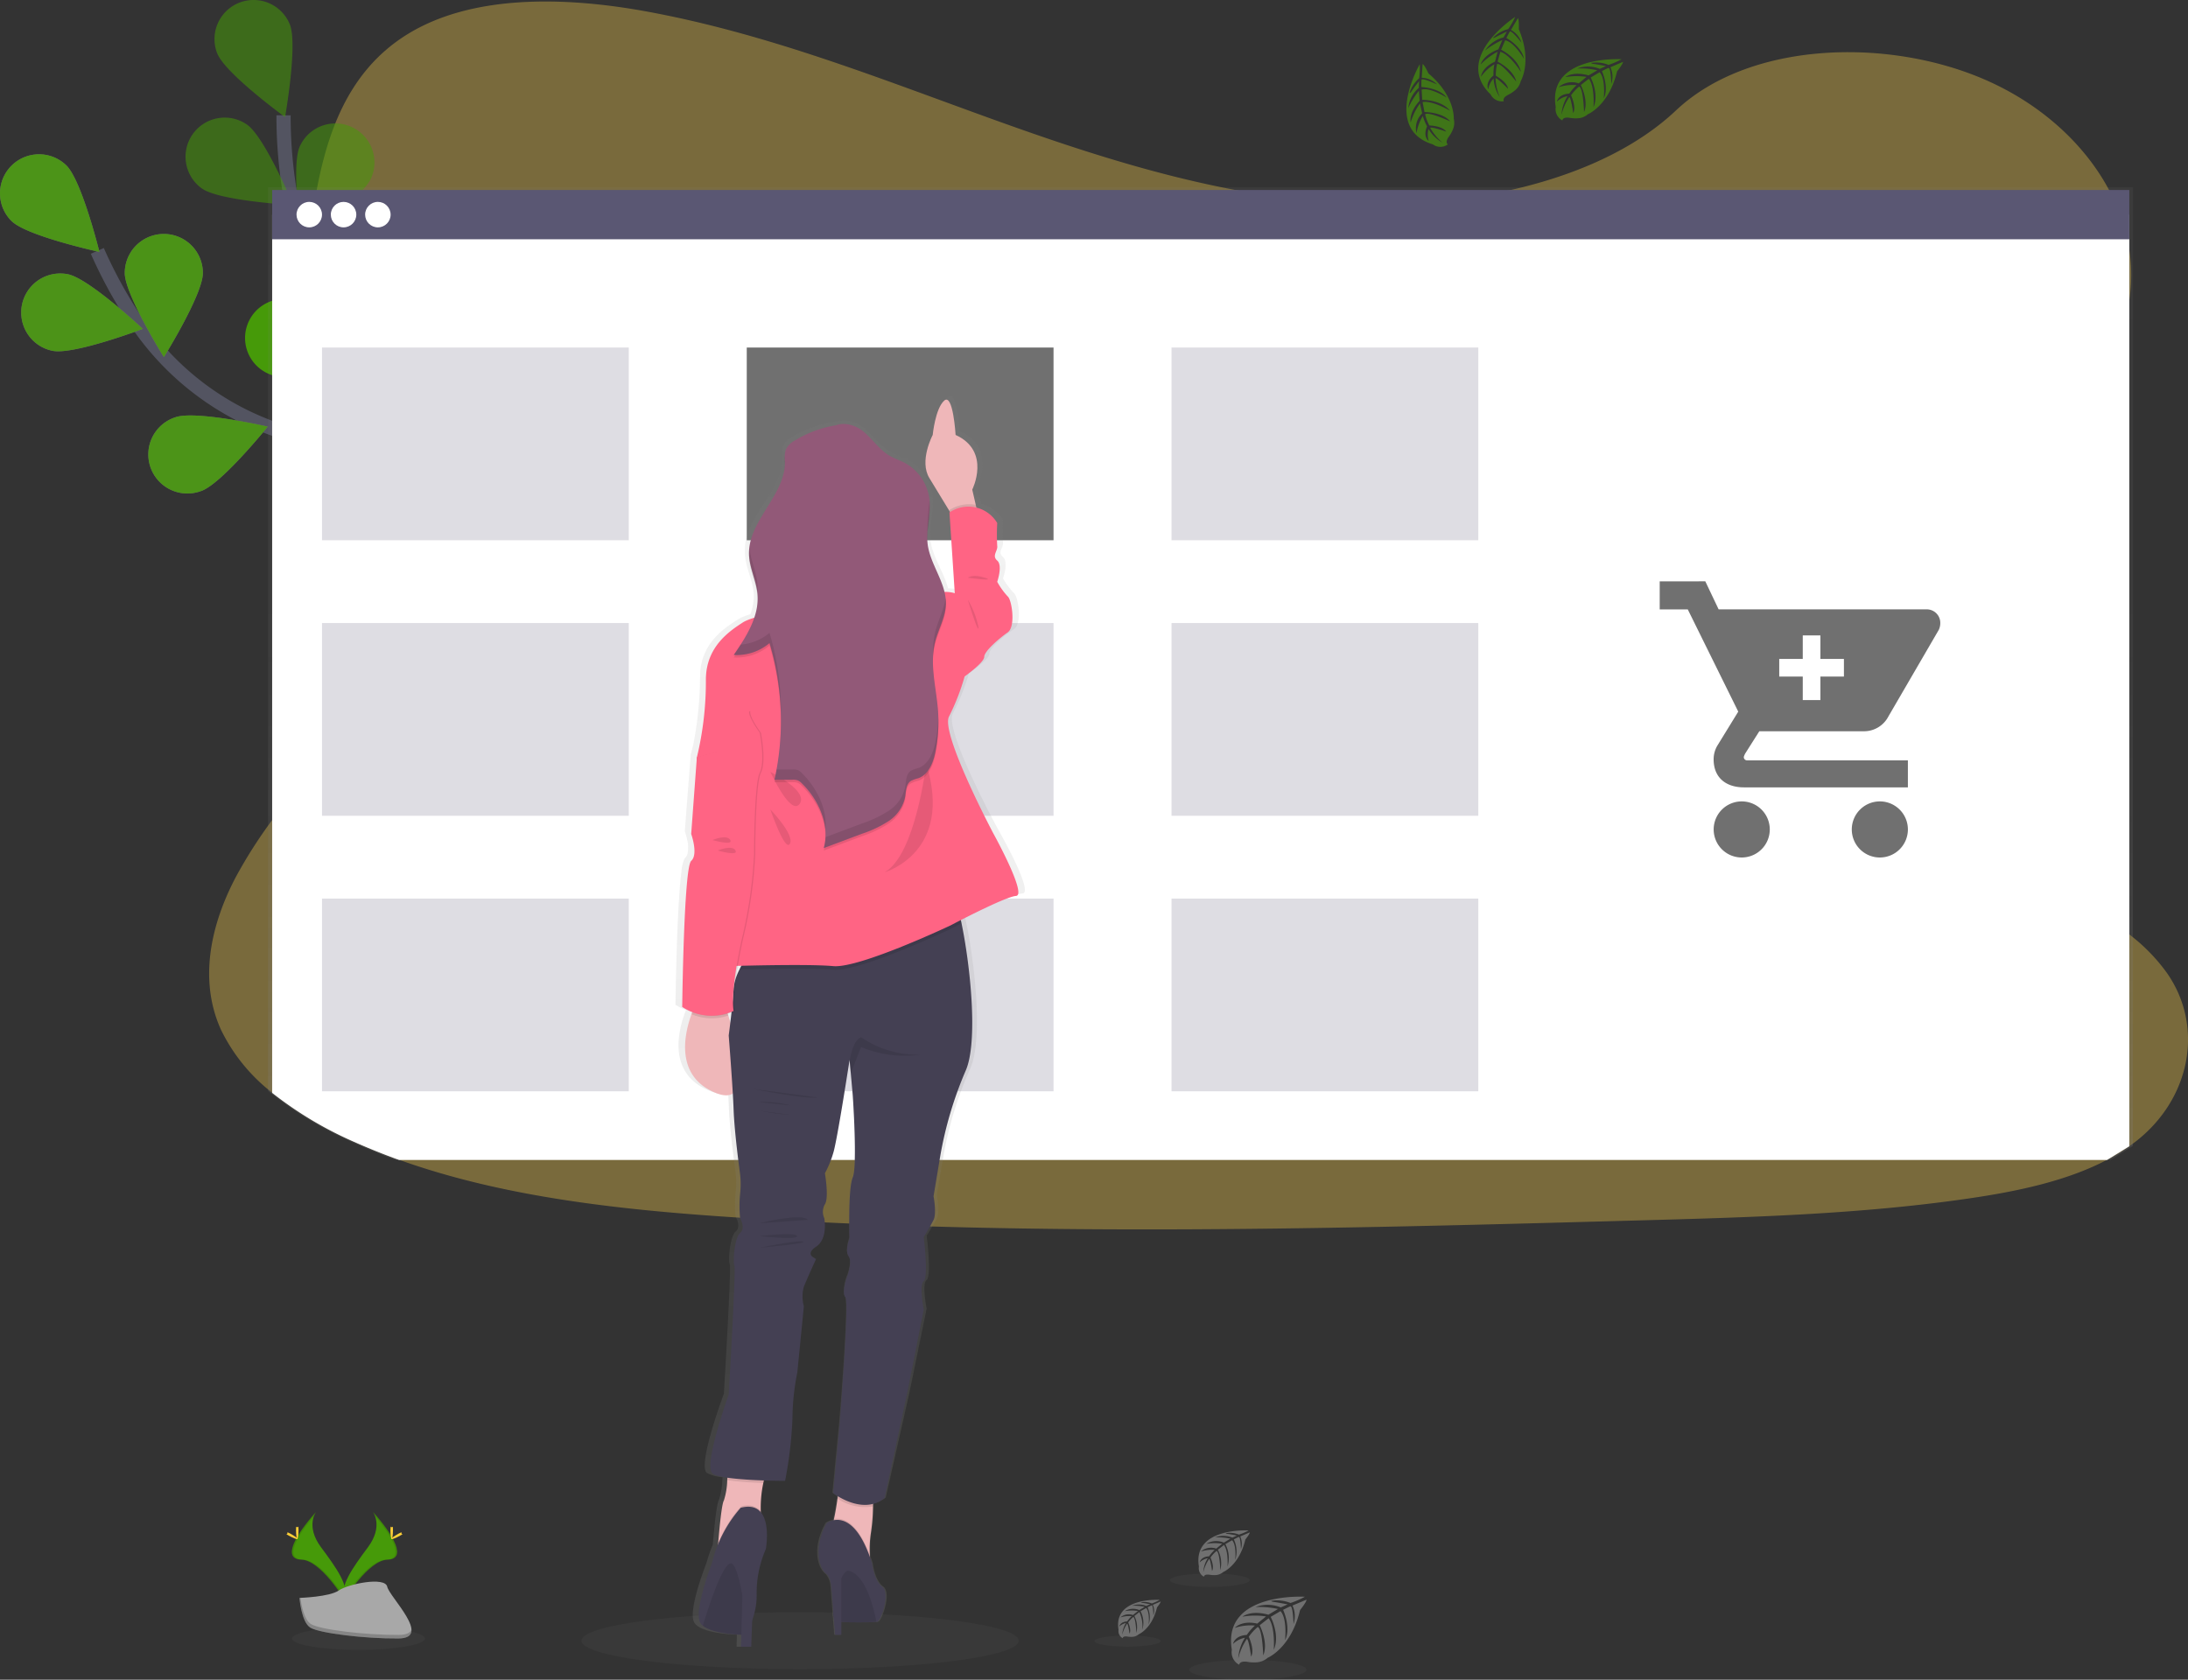 <svg xmlns="http://www.w3.org/2000/svg" xmlns:xlink="http://www.w3.org/1999/xlink" width="308.092" height="236.573" viewBox="0 0 308.092 236.573">
  <rect x="0" y="0" width="308.092" height="236.573" fill="#333333" stroke="none"/>
  <defs>
    <linearGradient id="linear-gradient" x1="0.5" y1="1" x2="0.5" gradientUnits="objectBoundingBox">
      <stop offset="0" stop-color="gray" stop-opacity="0.251"/>
      <stop offset="0.54" stop-color="gray" stop-opacity="0.122"/>
      <stop offset="1" stop-color="gray" stop-opacity="0.102"/>
    </linearGradient>
    <linearGradient id="linear-gradient-2" x1="0.5" x2="0.5" xlink:href="#linear-gradient"/>
  </defs>
  <g id="User_Onboarding_4_image" data-name="User Onboarding 4 image" transform="translate(0.01 0.019)">
    <path id="Path_27039" data-name="Path 27039" d="M419.745,182.851c-.276.2-.53.4-.8.588a26.993,26.993,0,0,1-3.127,1.907c-5.68,2.995-12.683,4.458-19.5,5.451-15.3,2.23-30.914,2.664-46.465,3.089-42.018,1.154-84.138,2.3-126.054-.353-16.561-1.049-33.486-2.8-48.493-8.187q-3.227-1.154-6.326-2.545a51.956,51.956,0,0,1-11.537-6.9,25.122,25.122,0,0,1-7.2-8.849c-3.171-6.967-1.493-14.792,2.128-21.62a67.186,67.186,0,0,1,5.076-7.941c2.8-3.845,5.879-7.579,8.692-11.422,10.008-13.657,16.539-30.936,7.3-44.944-2.655-4.024-6.492-7.557-8.656-11.758-2.76-5.374-2.548-11.342-1.67-17.138q.171-1.1.362-2.186c1.5-8.6,4.32-17.855,13.017-23.221,9.034-5.576,21.863-5.294,33.075-3.312,17.436,3.113,33.519,9.594,49.774,15.446s33.26,11.2,51.124,11.772c15.774.508,34.174-3.293,44.643-13.172,10.168-9.594,29.283-10.326,43.059-4.529,9.456,3.977,16.511,11.143,19.487,19.2a25.065,25.065,0,0,1,1.295,5,23.069,23.069,0,0,1,.232,4.717c-.041.778-.121,1.548-.232,2.31-2.3,15.9-18.871,28.449-28.943,42.656-4.921,6.939-8.4,15.275-5.012,22.758,5.161,11.4,23.111,15.457,33.95,23.942a25.5,25.5,0,0,1,5.327,5.465C429.519,166.63,427.578,176.828,419.745,182.851Z" transform="translate(-119.126 -22.019)" fill="#ffd54f" opacity="0.345"/>
    <g id="flowers" transform="translate(-0.01 -0.019)">
      <path id="Path_27040" data-name="Path 27040" d="M149.041,203.8s-12.7-22.5-31.83-28.982a39.135,39.135,0,0,1-19.829-14.833A65.69,65.69,0,0,1,91.53,149.46" transform="translate(-77.829 -114.125)" fill="none" stroke="#535461" stroke-miterlimit="10" stroke-width="2"/>
      <path id="Path_27041" data-name="Path 27041" d="M43.56,109.617c2.181,2.106,12.332,4.314,12.332,4.314s-2.484-10.08-4.67-12.2a5.5,5.5,0,1,0-7.663,7.894Z" transform="translate(-41.89 -78.447)" fill="#707070"/>
      <path id="Path_27042" data-name="Path 27042" d="M57.124,171.88c2.978.591,12.7-3.089,12.7-3.089s-7.577-7.11-10.558-7.7a5.5,5.5,0,1,0-2.139,10.791Z" transform="translate(-49.71 -122.468)" fill="#707070"/>
      <path id="Path_27043" data-name="Path 27043" d="M124.889,244.085c2.871-.994,9.385-9.073,9.385-9.073s-10.124-2.316-12.992-1.322a5.5,5.5,0,1,0,3.588,10.395Z" transform="translate(-96.567 -174.926)" fill="#707070"/>
      <path id="Path_27044" data-name="Path 27044" d="M197.219,284.6c3-.5,10.792-7.356,10.792-7.356s-9.586-3.994-12.584-3.5a5.5,5.5,0,0,0,1.791,10.856Z" transform="translate(-149.714 -204.077)" fill="#707070"/>
      <path id="Path_27045" data-name="Path 27045" d="M116.536,145.992c0,3.036-5.493,11.849-5.493,11.849s-5.5-8.808-5.507-11.844a5.5,5.5,0,1,1,11,0Z" transform="translate(-87.968 -107.546)" fill="#707070"/>
      <path id="Path_27046" data-name="Path 27046" d="M198.017,191.787c-.908,2.9-8.788,9.661-8.788,9.661s-2.617-10.061-1.72-12.973A5.5,5.5,0,0,1,198,191.762Z" transform="translate(-147.18 -139.741)" fill="#707070"/>
      <path id="Path_27047" data-name="Path 27047" d="M269.268,252.2c-.4,3.011-7.027,11.008-7.027,11.008s-4.278-9.462-3.864-12.473a5.5,5.5,0,1,1,10.9,1.466Z" transform="translate(-198.602 -183.991)" fill="#707070"/>
      <path id="Path_27048" data-name="Path 27048" d="M43.56,109.617c2.181,2.106,12.332,4.314,12.332,4.314s-2.484-10.08-4.67-12.2a5.5,5.5,0,1,0-7.663,7.894Z" transform="translate(-41.89 -78.447)" fill="#469a09" opacity="0.851"/>
      <path id="Path_27049" data-name="Path 27049" d="M57.124,171.88c2.978.591,12.7-3.089,12.7-3.089s-7.577-7.11-10.558-7.7a5.5,5.5,0,1,0-2.139,10.791Z" transform="translate(-49.71 -122.468)" fill="#469a09" opacity="0.847"/>
      <path id="Path_27050" data-name="Path 27050" d="M124.889,244.085c2.871-.994,9.385-9.073,9.385-9.073s-10.124-2.316-12.992-1.322a5.5,5.5,0,1,0,3.588,10.395Z" transform="translate(-96.567 -174.926)" fill="#469a09" opacity="0.851"/>
      <path id="Path_27051" data-name="Path 27051" d="M197.219,284.6c3-.5,10.792-7.356,10.792-7.356s-9.586-3.994-12.584-3.5a5.5,5.5,0,0,0,1.791,10.856Z" transform="translate(-149.714 -204.077)" opacity="0.25"/>
      <path id="Path_27052" data-name="Path 27052" d="M116.536,145.992c0,3.036-5.493,11.849-5.493,11.849s-5.5-8.808-5.507-11.844a5.5,5.5,0,1,1,11,0Z" transform="translate(-87.968 -107.546)" fill="#469a09" opacity="0.853"/>
      <path id="Path_27053" data-name="Path 27053" d="M198.017,191.787c-.908,2.9-8.788,9.661-8.788,9.661s-2.617-10.061-1.72-12.973A5.5,5.5,0,0,1,198,191.762Z" transform="translate(-147.18 -139.741)" opacity="0.25"/>
      <path id="Path_27054" data-name="Path 27054" d="M269.268,252.2c-.4,3.011-7.027,11.008-7.027,11.008s-4.278-9.462-3.864-12.473a5.5,5.5,0,1,1,10.9,1.466Z" transform="translate(-198.602 -183.991)" opacity="0.25"/>
      <path id="Path_27055" data-name="Path 27055" d="M217.095,153.257s-2.484-25.719-17.356-39.4a39.123,39.123,0,0,1-12.117-21.6A65.734,65.734,0,0,1,186.54,80.27" transform="translate(-146.614 -64.032)" fill="none" stroke="#535461" stroke-miterlimit="10" stroke-width="2"/>
      <path id="Path_27056" data-name="Path 27056" d="M151.719,29c1.137,2.818,9.531,8.932,9.531,8.932s1.808-10.226.673-13.045A5.5,5.5,0,0,0,151.711,29Z" transform="translate(-121.109 -21.441)" fill="#469a09" opacity="0.544"/>
      <path id="Path_27057" data-name="Path 27057" d="M138.885,91.452c2.484,1.747,12.854,2.319,12.854,2.319s-4.022-9.567-6.506-11.314a5.5,5.5,0,0,0-6.348,9Z" transform="translate(-110.425 -64.886)" fill="#469a09" opacity="0.542"/>
      <path id="Path_27058" data-name="Path 27058" d="M171.771,184.939c3.036.257,12.266-4.488,12.266-4.488s-8.316-6.219-11.344-6.473a5.5,5.5,0,1,0-.922,10.961Z" transform="translate(-132.185 -131.853)" fill="#469a09"/>
      <path id="Path_27059" data-name="Path 27059" d="M221.345,251.213c2.942.762,12.849-2.352,12.849-2.352s-7.146-7.535-10.086-8.3a5.5,5.5,0,1,0-2.76,10.649Z" transform="translate(-168.83 -179.954)" fill="#707070"/>
      <path id="Path_27060" data-name="Path 27060" d="M203.53,92.155c-1.228,2.777-9.823,8.6-9.823,8.6s-1.463-10.279-.235-13.058a5.5,5.5,0,1,1,10.059,4.455Z" transform="translate(-151.277 -67.04)" fill="#469a09" opacity="0.536"/>
      <path id="Path_27061" data-name="Path 27061" d="M253.659,166.17c-2,2.283-11.949,5.272-11.949,5.272s1.678-10.246,3.685-12.528a5.5,5.5,0,0,1,8.264,7.256Z" transform="translate(-186.556 -119.614)" fill="#707070"/>
      <path id="Path_27062" data-name="Path 27062" d="M298.444,250.807c-1.59,2.589-10.886,7.215-10.886,7.215s-.077-10.384,1.513-12.973a5.505,5.505,0,0,1,9.385,5.758Z" transform="translate(-219.749 -181.428)" fill="#707070"/>
    </g>
    <ellipse id="Ellipse_844" data-name="Ellipse 844" cx="30.784" cy="4.008" rx="30.784" ry="4.008" transform="translate(81.868 227.054)" fill="#707070" opacity="0.1"/>
    <g id="floor_flowers" data-name="floor flowers" transform="translate(40.334 212.927)">
      <ellipse id="Ellipse_845" data-name="Ellipse 845" cx="9.351" cy="1.601" rx="9.351" ry="1.601" transform="translate(0.785 16.224)" fill="#707070" opacity="0.1"/>
      <path id="Path_27063" data-name="Path 27063" d="M221.184,792.94s1.515,1.985-.7,4.968-4.044,5.52-3.312,7.389c0,0,3.343-5.562,6.072-5.639S224.181,796.285,221.184,792.94Z" transform="translate(-209.016 -792.94)" fill="#469a09"/>
      <path id="Path_27064" data-name="Path 27064" d="M221.425,792.94a2.437,2.437,0,0,1,.309.624c2.655,3.119,4.071,6.031,1.518,6.1-2.376.069-5.23,4.32-5.912,5.393a2.55,2.55,0,0,0,.08.246s3.343-5.562,6.072-5.639S224.423,796.285,221.425,792.94Z" transform="translate(-209.257 -792.94)" opacity="0.1"/>
      <path id="Path_27065" data-name="Path 27065" d="M241.431,800.914c0,.7-.077,1.264-.174,1.264s-.177-.552-.177-1.264.1-.37.2-.37S241.431,800.216,241.431,800.914Z" transform="translate(-226.445 -798.386)" fill="#ffd037"/>
      <path id="Path_27066" data-name="Path 27066" d="M242.717,803.861c-.613.334-1.148.536-1.2.45s.414-.425,1.027-.759.37-.091.417,0S243.329,803.527,242.717,803.861Z" transform="translate(-226.762 -800.499)" fill="#ffd037"/>
      <path id="Path_27067" data-name="Path 27067" d="M194.189,792.94s-1.515,1.985.7,4.968,4.044,5.52,3.312,7.389c0,0-3.343-5.562-6.072-5.639S191.2,796.285,194.189,792.94Z" transform="translate(-190.031 -792.94)" fill="#469a09"/>
      <path id="Path_27068" data-name="Path 27068" d="M194.173,792.94a2.436,2.436,0,0,0-.309.624c-2.655,3.119-4.071,6.031-1.518,6.1,2.379.069,5.231,4.32,5.912,5.393a1.961,1.961,0,0,1-.08.246s-3.343-5.562-6.072-5.639S191.181,796.285,194.173,792.94Z" transform="translate(-190.016 -792.94)" opacity="0.1"/>
      <path id="Path_27069" data-name="Path 27069" d="M192.91,800.914c0,.7.077,1.264.174,1.264s.177-.552.177-1.264-.1-.37-.2-.37S192.91,800.216,192.91,800.914Z" transform="translate(-191.57 -798.386)" fill="#ffd037"/>
      <path id="Path_27070" data-name="Path 27070" d="M188.43,803.861c.613.334,1.145.536,1.192.45s-.414-.425-1.027-.759-.37-.091-.417,0S187.818,803.527,188.43,803.861Z" transform="translate(-188.057 -800.499)" fill="#ffd037"/>
      <path id="Path_27071" data-name="Path 27071" d="M194.66,830.788s4.24-.133,5.52-1.041,6.519-2,6.837-.538,6.37,7.256,1.584,7.295-11.121-.745-12.4-1.521S194.66,830.788,194.66,830.788Z" transform="translate(-192.837 -818.682)" fill="#a8a8a8"/>
      <path id="Path_27072" data-name="Path 27072" d="M208.684,841.994c-4.786.039-11.121-.745-12.4-1.521-.972-.593-1.358-2.716-1.488-3.693h-.141s.276,3.417,1.543,4.2,7.61,1.56,12.4,1.521c1.38,0,1.86-.5,1.833-1.231C210.241,841.712,209.714,841.986,208.684,841.994Z" transform="translate(-192.837 -824.679)" opacity="0.2"/>
      <path id="Path_27073" data-name="Path 27073" d="M680.306,836.17s-11.67-.7-10.293,7.475a1.989,1.989,0,0,0,1.035,2.1s.022-.6,1.2-.4a5.347,5.347,0,0,0,1.267.061,2.622,2.622,0,0,0,1.551-.64h0s3.279-1.353,4.554-6.715c0,0,.944-1.17.908-1.471l-1.971.828a3.532,3.532,0,0,1,.143,2.6s-.063-2.55-.442-2.484c-.077,0-1.024.491-1.024.491s1.159,2.484.276,4.273c0,0,.331-3.036-.646-4.093l-1.38.809s1.352,2.556.436,4.642c0,0,.235-3.2-.726-4.447l-1.256.98s1.27,2.52.494,4.251c0,0-.1-3.723-.767-4.005a7.229,7.229,0,0,0-1.267,1.38s.869,1.827.331,2.793c0,0-.331-2.484-.6-2.484a8.2,8.2,0,0,0-1.209,2.76,6.011,6.011,0,0,1,.944-2.929,3.3,3.3,0,0,0-1.676.869s.171-1.162,1.932-1.264a7.561,7.561,0,0,1,1.148-1.322,7.188,7.188,0,0,0-2.838.326s.941-1.1,3.16-.6l1.239-1.01a10.183,10.183,0,0,0-3.312.033s1.137-.972,3.646-.276l1.352-.806a12.314,12.314,0,0,0-3.166-.276,4.849,4.849,0,0,1,3.561.055l.966-.433s-1.455-.276-1.88-.328-.447-.163-.447-.163a5.04,5.04,0,0,1,2.73.3A12.287,12.287,0,0,0,680.306,836.17Z" transform="translate(-536.904 -824.227)" fill="#707070"/>
      <ellipse id="Ellipse_846" data-name="Ellipse 846" cx="8.258" cy="1.397" rx="8.258" ry="1.397" transform="translate(127.106 20.834)" fill="#707070" opacity="0.1"/>
      <path id="Path_27074" data-name="Path 27074" d="M618.156,837.768s-6.58-.4-5.8,4.215a1.126,1.126,0,0,0,.585,1.184s0-.342.676-.226a3.227,3.227,0,0,0,.712.036,1.509,1.509,0,0,0,.875-.362h0s1.849-.765,2.57-3.787c0,0,.53-.66.511-.828l-1.1.472a2,2,0,0,1,.08,1.469s-.036-1.438-.248-1.4c-.044,0-.577.276-.577.276a3.274,3.274,0,0,1,.16,2.41s.185-1.72-.364-2.31l-.781.458a3.455,3.455,0,0,1,.246,2.617,4.9,4.9,0,0,0-.411-2.506l-.707.552a3.373,3.373,0,0,1,.276,2.4s-.058-2.1-.433-2.258a4.324,4.324,0,0,0-.715.77s.491,1.032.188,1.576c0,0-.188-1.4-.339-1.4a4.637,4.637,0,0,0-.682,1.562,3.353,3.353,0,0,1,.53-1.656,1.855,1.855,0,0,0-.944.489s.1-.657,1.1-.712a4.172,4.172,0,0,1,.646-.745,4.044,4.044,0,0,0-1.6.182,1.8,1.8,0,0,1,1.783-.337l.7-.571a5.756,5.756,0,0,0-1.866.019,2.253,2.253,0,0,1,2.056-.149l.759-.453a6.821,6.821,0,0,0-1.783-.155,2.745,2.745,0,0,1,2.006.03l.552-.243s-.828-.163-1.057-.188-.254-.091-.254-.091a2.85,2.85,0,0,1,1.54.171A6.509,6.509,0,0,0,618.156,837.768Z" transform="translate(-495.198 -825.388)" fill="#707070"/>
      <ellipse id="Ellipse_847" data-name="Ellipse 847" cx="4.656" cy="0.787" rx="4.656" ry="0.787" transform="translate(113.769 17.395)" fill="#707070" opacity="0.1"/>
      <path id="Path_27075" data-name="Path 27075" d="M660.324,802.353s-7.941-.48-7.005,5.087a1.358,1.358,0,0,0,.707,1.43s0-.411.814-.276a3.914,3.914,0,0,0,.861.042,1.819,1.819,0,0,0,1.057-.436h0s2.233-.922,3.1-4.574c0,0,.643-.795.618-1l-1.342.571a2.413,2.413,0,0,1,.1,1.772s-.044-1.736-.3-1.695c-.05,0-.7.334-.7.334a3.957,3.957,0,0,1,.193,2.909s.226-2.076-.439-2.788l-.944.552a4.167,4.167,0,0,1,.3,3.16s.16-2.178-.5-3.036l-.856.665a4.074,4.074,0,0,1,.34,2.893s-.069-2.534-.524-2.727a5.2,5.2,0,0,0-.861.93s.593,1.245.224,1.9c0,0-.224-1.687-.409-1.695a5.538,5.538,0,0,0-.828,1.885,4.058,4.058,0,0,1,.64-1.993,2.243,2.243,0,0,0-1.14.591s.116-.792,1.325-.861a5.194,5.194,0,0,1,.781-.9,4.916,4.916,0,0,0-1.932.224,2.166,2.166,0,0,1,2.153-.408l.845-.687a6.942,6.942,0,0,0-2.255.022,2.748,2.748,0,0,1,2.484-.179l.919-.552a9.059,9.059,0,0,0-2.153-.185,3.3,3.3,0,0,1,2.424.036l.657-.293s-.991-.2-1.281-.227-.3-.11-.3-.11a3.432,3.432,0,0,1,1.858.207A8.094,8.094,0,0,0,660.324,802.353Z" transform="translate(-524.843 -799.747)" fill="#707070"/>
      <ellipse id="Ellipse_848" data-name="Ellipse 848" cx="5.622" cy="0.949" rx="5.622" ry="0.949" transform="translate(124.39 8.659)" fill="#707070" opacity="0.1"/>
    </g>
    <g id="browser" transform="translate(37.738 26.357)">
      <path id="Path_27076" data-name="Path 27076" d="M441.238,252.008V117H178.65V244.263a52.278,52.278,0,0,0,11.593,7.088q3.108,1.433,6.348,2.619H438.105Z" transform="translate(-178.65 -117)" fill="url(#linear-gradient)"/>
      <path id="Path_27077" data-name="Path 27077" d="M442.236,262.2V131H180.73V254.683a52.808,52.808,0,0,0,11.537,6.9q3.1,1.38,6.326,2.545H439.109Z" transform="translate(-180.156 -127.136)" fill="#fff"/>
      <rect id="Rectangle_1696" data-name="Rectangle 1696" width="261.503" height="6.939" transform="translate(0.577 0.384)" fill="#5a5773"/>
    </g>
    <g id="buttons" transform="translate(41.743 28.416)">
      <circle id="Ellipse_849" data-name="Ellipse 849" cx="1.794" cy="1.794" r="1.794" fill="#fff"/>
      <circle id="Ellipse_850" data-name="Ellipse 850" cx="1.794" cy="1.794" r="1.794" transform="translate(4.83)" fill="#fff"/>
      <circle id="Ellipse_851" data-name="Ellipse 851" cx="1.794" cy="1.794" r="1.794" transform="translate(9.661)" fill="#fff"/>
    </g>
    <g id="boxes" transform="translate(45.331 48.929)">
      <rect id="Rectangle_1697" data-name="Rectangle 1697" width="43.197" height="27.143" transform="translate(59.81)" fill="#707070"/>
      <rect id="Rectangle_1698" data-name="Rectangle 1698" width="43.197" height="27.143" fill="#5a5773" opacity="0.2"/>
      <rect id="Rectangle_1699" data-name="Rectangle 1699" width="43.197" height="27.143" transform="translate(119.62)" fill="#5a5773" opacity="0.2"/>
      <rect id="Rectangle_1700" data-name="Rectangle 1700" width="43.197" height="27.143" transform="translate(0 38.805)" fill="#5a5773" opacity="0.2"/>
      <rect id="Rectangle_1701" data-name="Rectangle 1701" width="43.197" height="27.143" transform="translate(59.81 38.805)" fill="#5a5773" opacity="0.2"/>
      <rect id="Rectangle_1702" data-name="Rectangle 1702" width="43.197" height="27.143" transform="translate(119.62 38.805)" fill="#5a5773" opacity="0.2"/>
      <rect id="Rectangle_1703" data-name="Rectangle 1703" width="43.197" height="27.143" transform="translate(0 77.608)" fill="#5a5773" opacity="0.2"/>
      <rect id="Rectangle_1704" data-name="Rectangle 1704" width="43.197" height="27.143" transform="translate(59.81 77.608)" fill="#5a5773" opacity="0.2"/>
      <rect id="Rectangle_1705" data-name="Rectangle 1705" width="43.197" height="27.143" transform="translate(119.62 77.608)" fill="#5a5773" opacity="0.2"/>
    </g>
    <g id="woman" transform="translate(95.108 55.708)">
      <path id="Path_27078" data-name="Path 27078" d="M432.007,284.575s-7.759-14.182-6.451-16.489a31.427,31.427,0,0,0,2.272-5.647s2.865-1.96,2.865-2.76,2.269-2.653,3.464-3.458.6-4.612,0-5.073a10.515,10.515,0,0,1-1.543-2.076s.828-2.3,0-3,.121-1.38,0-2.076a27.85,27.85,0,0,1,0-3.227,5.2,5.2,0,0,0-3.053-2.208l-.088-.364-.511-2.15s2.484-4.761-1.546-7.254a6.736,6.736,0,0,0-.892-.469,3.1,3.1,0,0,0-.022-.312,19.508,19.508,0,0,0-.585-3.646c-.21-.668-.483-1.118-.828-1.016a.552.552,0,0,0-.226.13,2.52,2.52,0,0,0-.428.505h0a.113.113,0,0,1-.019.03,8.655,8.655,0,0,0-.95,2.636,15.228,15.228,0,0,0-.276,1.656h0a9.11,9.11,0,0,0-.461,1.024c-.489,1.267-1.06,3.461-.019,5.084.883,1.38,2.073,3.276,2.937,4.656l.028.044.052.086-.091.058v.213l.08,1.162.668,10.042a4.264,4.264,0,0,0-.613-.13,5.572,5.572,0,0,0-.892-.058c-.582-2.288-2.181-4.416-2.484-6.807a6.317,6.317,0,0,1-.047-.72c.025-1.5.4-3.014.37-4.516,0-.276,0-.552-.028-.828h0a2.2,2.2,0,0,0-.022-.229,6.787,6.787,0,0,0-3.69-5.142c-.693-.345-1.444-.574-2.117-.952-1.557-.872-2.553-2.446-3.966-3.525a4.391,4.391,0,0,0-3.8-.828,17.523,17.523,0,0,0-1.847.381h0a16.659,16.659,0,0,0-4.226,1.755c-.179.108-.359.218-.53.345a2.335,2.335,0,0,0-.853,1,2.612,2.612,0,0,0-.133,1.074c0,.262,0,.53.017.792-.077,4.416-4.836,7.833-5.228,12.145,0,.1-.017.2-.022.306v.472h0v.345c.069,1.891,1.052,3.652,1.231,5.534.017.168.025.334.028.5a8.346,8.346,0,0,1-.489,2.534,7.417,7.417,0,0,0-1.714.7c-1.446.93-4.057,2.537-5.01,5.609a8.215,8.215,0,0,0-.362,2.462,51.411,51.411,0,0,1-.806,8.791,16.427,16.427,0,0,1-.508,2.161.508.508,0,0,0-.017.213l-.574,7.452-.1,1.311-.143,1.866s.041.113.1.3a8.791,8.791,0,0,1,.226.861,4.631,4.631,0,0,1,.075,1.932,1.33,1.33,0,0,1-.4.709.3.3,0,0,0-.047.052,5.732,5.732,0,0,0-.436,1.9c-.05.386-.1.828-.143,1.286-.276,2.94-.447,7.339-.552,10.977-.1,3.588-.135,6.423-.135,6.423a7.324,7.324,0,0,0,1.482.734c-.039.1-.08.2-.119.3a14.5,14.5,0,0,0-.9,3.793c-.232,2.713.527,5.727,4.311,7.279a6.08,6.08,0,0,0,.742.254,2.355,2.355,0,0,0,1.888-.116c0,.163.019.32.028.477.039.673.072,1.289.088,1.805.119,3.229.919,8.877.919,8.877a11.753,11.753,0,0,1,.036,3,16.28,16.28,0,0,0,0,3.458s.828,1.38,0,2.076-1.074,4.14-.828,4.612a.154.154,0,0,1,.014.052c.182,1.145-.847,18.165-.847,18.165s-.974,2.606-1.75,5.311c-.756,2.633-1.325,5.36-.624,5.871a5.858,5.858,0,0,0,2.183.591c0,.113-.017.226-.028.342a9.834,9.834,0,0,1-.483,2.859c-.328.469-.673,4.107-.842,6.072l-.017.218a20.349,20.349,0,0,0-.889,2.578s-2.641,6.624-1.747,8.344a1.41,1.41,0,0,0,.328.406h0a.744.744,0,0,0,.086.077c1.272,1.018,4.46,1.231,5.617,1.278l-.044,1.639v.061h1.5V399.5c0-.207.033-1.157.083-2.426,0-.226.017-.464.028-.707,0-.19.019-.384.028-.582a10.212,10.212,0,0,0,.654-3.685,16.165,16.165,0,0,1,.58-4.273,11.87,11.87,0,0,1,.765-2.084,9.514,9.514,0,0,0-.185-4.242,3.065,3.065,0,0,0-.552-.955v-.552a15.925,15.925,0,0,1,.353-3.539.4.4,0,0,1,0-.055c.022-.1.047-.188.072-.276l.017-.061.489.017c1.5.041,2.6.041,2.6.041s1.2-6.111,1.076-8.761V367a34.123,34.123,0,0,1,.723-6.213l.963-9.343a4.914,4.914,0,0,1,0-2.76c.3-.712.905-2.034,1.33-2.945.2-.422.356-.754.422-.9l.039-.077a1.786,1.786,0,0,1-.425-.213h0c-.389-.259-.737-.767.428-1.515,1.791-1.154,1.2-4.035,1.2-4.035a2.071,2.071,0,0,1,.094-1.96c.621-.922,0-4.38,0-4.38a14.488,14.488,0,0,0,1.225-2.884c.444-1.38,1.568-8.129,2.1-11.383.174-1.068.276-1.758.276-1.758l.017.168.017.182h0l.149,1.537.019.2.276,2.906a89.461,89.461,0,0,1,.207,10.635v.055a3.539,3.539,0,0,1-.2.908c-.635,1.435-.519,7.138-.486,8.4v.254a5.079,5.079,0,0,0-.337,1.949h0a1.25,1.25,0,0,0,.218.58,1.468,1.468,0,0,1,.213.9v.028a3.246,3.246,0,0,1-.033.4,7.575,7.575,0,0,1-.42,1.562,5.719,5.719,0,0,0-.4,2.564h0a.812.812,0,0,0,.157.312.736.736,0,0,1,.091.331.117.117,0,0,0,0,.03c.224,1.858-.353,10.058-.7,14.546-.138,1.772-.237,2.964-.237,2.964l-.947,9.8.094.066c.108.077.309.21.58.37v.022l-.041.3c-.135.944-.317,2.043-.516,2.882-.017.063-.03.124-.047.182a2.642,2.642,0,0,0-1.013.406c-2.009,3.569-1.121,6.4,0,7.221a2.9,2.9,0,0,1,.676,1.686l.276,3.558v.409a1.061,1.061,0,0,0,.052.326l.086,1.079.116,1.5h.916v-1.819h.05c1.446.05,3.779.11,4.794.03h.028a1.789,1.789,0,0,0,.276-.03.694.694,0,0,0,.16-.044c.538-.259,1.88-4.063.671-4.927s-1.477-3.312-1.477-3.312c-.1-.32-.21-.624-.317-.914v-.188a15.184,15.184,0,0,1,.144-3.163,24.054,24.054,0,0,0,.315-3.779v-.351a4.705,4.705,0,0,0,.616-.2l.044-.019a4.334,4.334,0,0,0,1.03-.61l3.378-14.971.356-1.742,2.029-9.906s-.715-3.458,0-4.033c.262-.21.334-1.1.317-2.139-.028-1.811-.317-4.088-.317-4.088s.955-1.5,1.435-2.421,0-3.342,0-3.342l.941-5.542a52.376,52.376,0,0,1,3.7-12.106c1.932-4.071.7-15.065-.552-20.917-.033-.152-.066-.3-.1-.444v-.022c.591-.293,1.314-.646,2.087-1.016l.293-.138c.98-.461,2.018-.936,2.948-1.33l.061-.025a20.6,20.6,0,0,1,2.051-.767,3.444,3.444,0,0,1,.629-.13C437.022,293.336,432.007,284.575,432.007,284.575Zm-37.348,18.755h.5c-.058.108-.113.218-.168.328-.033.066-.066.13-.1.2-.182.378-.351.765-.488,1.143.055-.408.124-.853.2-1.328C394.623,303.565,394.643,303.441,394.659,303.331Zm-1.341,7.2a.2.2,0,0,0,0-.039l-.041-.13c-.03-.088-.058-.177-.086-.276q.257-.077.522-.174h.036V310c-.014.13-.03.259-.047.386h0a.282.282,0,0,1,0,.05,2.685,2.685,0,0,1-.036.3c-.025.2-.05.392-.072.577-.052-.174-.1-.345-.16-.513A1.307,1.307,0,0,1,393.318,310.526Z" transform="translate(-386.5 -223.338)" fill="url(#linear-gradient-2)"/>
      <path id="Path_27079" data-name="Path 27079" d="M521.459,241.8l-2.981,1.054-1.082-1.794c-.828-1.38-1.976-3.268-2.824-4.64-1.5-2.412.461-6.089.461-6.089s.353-3.69,1.612-4.828,1.609,4.828,1.609,4.828c5.054,2.3,2.346,7.7,2.346,7.7l.491,2.142Z" transform="translate(-478.815 -224.8)" fill="#efb7b9"/>
      <path id="Path_27080" data-name="Path 27080" d="M530.343,280.388l-2.981,1.054-1.082-1.794v-.157a5.191,5.191,0,0,1,3.7-.731Z" transform="translate(-487.699 -263.39)" opacity="0.1"/>
      <path id="Path_27081" data-name="Path 27081" d="M523.56,293.378l1.493-1.264-.748-11.377a4.727,4.727,0,0,1,6.724,1.493,29.042,29.042,0,0,0,0,3.218c.116.69-.8,1.38,0,2.067s0,2.989,0,2.989a10.379,10.379,0,0,0,1.482,2.067c.574.458,1.151,4.253,0,5.057s-3.309,2.644-3.309,3.447-2.76,2.76-2.76,2.76l-2.424-3.2Z" transform="translate(-485.729 -264.291)" fill="#ff6484"/>
      <path id="Path_27082" data-name="Path 27082" d="M395.576,540.489c-5.57-2.363-4.333-8.134-3.285-11.041a15.047,15.047,0,0,1,.737-1.722l3.125-1.9s.638,1.626,1.319,3.806C399.054,534.709,400.873,542.739,395.576,540.489Z" transform="translate(-390.039 -442.337)" fill="#efb7b9"/>
      <path id="Path_27083" data-name="Path 27083" d="M415.172,765.815a9.38,9.38,0,0,0-.828,2.324,16.781,16.781,0,0,0-.359,3.955c.022.919.1,1.521.1,1.521l-6.2,4.267s.036-.5.1-1.234c.16-1.954.494-5.581.809-6.05a10.07,10.07,0,0,0,.466-2.849c.1-1.214.135-2.28.135-2.28S416.853,762.671,415.172,765.815Z" transform="translate(-401.979 -615.002)" fill="#efb7b9"/>
      <path id="Path_27084" data-name="Path 27084" d="M471.443,779.35s0,1.187-.044,2.567a26.291,26.291,0,0,1-.3,3.768,15.509,15.509,0,0,0-.141,3.152c.041,1.38.141,2.622.141,2.622s-6.335-5.99-5.689-6.464a2.934,2.934,0,0,0,.5-1.317c.193-.828.367-1.932.5-2.871.155-1.118.251-2.018.251-2.018Z" transform="translate(-443.595 -625.476)" fill="#efb7b9"/>
      <path id="Path_27085" data-name="Path 27085" d="M418.807,765.815a9.382,9.382,0,0,0-.828,2.324,50.7,50.7,0,0,1-5.079-.389c.094-1.187.135-2.28.135-2.28S420.488,762.671,418.807,765.815Z" transform="translate(-405.613 -615.002)" opacity="0.1"/>
      <path id="Path_27086" data-name="Path 27086" d="M474.185,779.365s0,1.187-.044,2.567a6.906,6.906,0,0,1-4.99-1.1c.155-1.118.251-2.018.251-2.018Z" transform="translate(-446.337 -625.491)" opacity="0.1"/>
      <path id="Path_27087" data-name="Path 27087" d="M440.192,503.452a53.608,53.608,0,0,0-3.563,12.068l-.919,5.52s.461,2.412,0,3.332-1.38,2.415-1.38,2.415.69,5.631,0,6.2,0,4.022,0,4.022l-2.3,11.593-3.218,14.938c-3.1,2.531-7.232-.687-7.232-.687l.911-9.768s1.38-17.113.806-17.814.229-2.873.229-2.873.806-2.07.232-2.873.113-2.528.113-2.528-.229-7.011.461-8.62,0-11.562,0-11.562l-.276-3.1L423.9,502l-.014-.168s-.1.687-.276,1.753c-.508,3.243-1.59,9.964-2.018,11.347a14.773,14.773,0,0,1-1.179,2.873s.6,3.447,0,4.367a2.138,2.138,0,0,0-.091,1.954s.574,2.873-1.151,4.022,0,1.725,0,1.725-1.264,2.76-1.722,3.906a5.109,5.109,0,0,0,0,2.76l-.919,9.307a33.67,33.67,0,0,0-.69,6.55,57.557,57.557,0,0,1-1.035,8.733s-8.849,0-10.213-1.035,2.277-11.132,2.277-11.132,1.035-17.7.8-18.156,0-3.908.806-4.6,0-2.07,0-2.07a16.954,16.954,0,0,1,0-3.448,12.228,12.228,0,0,0-.036-2.989s-.77-5.631-.883-8.849-.69-10.455-.69-10.455.6-4.477.693-6.608a7.5,7.5,0,0,1,.828-2.686,23.954,23.954,0,0,1,1.711-3s27.229-8.049,28.372-7.248c.3.212.745,1.656,1.181,3.745C440.865,488.436,442.052,499.394,440.192,503.452Z" transform="translate(-399.375 -408.286)" fill="#444053"/>
      <circle id="Ellipse_852" data-name="Ellipse 852" cx="7.93" cy="7.93" r="7.93" transform="translate(16.111 9.068)" fill="#a1616a"/>
      <path id="Path_27088" data-name="Path 27088" d="M450.407,482.6c-.914.469-1.526.792-1.526.792s-12.871,6.092-16.531,5.747c-2.832-.276-10.061-.119-13.21-.041a23.96,23.96,0,0,1,1.711-3s27.232-8.046,28.375-7.245C449.529,479.071,449.971,480.509,450.407,482.6Z" transform="translate(-410.131 -408.286)" opacity="0.1"/>
      <path id="Path_27089" data-name="Path 27089" d="M412.877,325.485s-7.345,1.159-9.078,2.3-5.167,3.334-5.167,8.046a45.65,45.65,0,0,1-1.264,10.916c-.461,1.377,7.24,12.526,7.24,12.526l-2.76,16.895s11.041-.345,14.717,0,16.542-5.747,16.542-5.747,7.585-4.022,9.194-4.14-3.218-8.849-3.218-8.849S431.61,343.3,432.875,341a31.758,31.758,0,0,0,2.192-5.631l-1.38-11.72a4.509,4.509,0,0,0-3.792.574c-1.725,1.264-7.585.574-7.585.574Z" transform="translate(-394.354 -295.824)" fill="#ff6484"/>
      <path id="Path_27090" data-name="Path 27090" d="M395.473,389.987l-2.882.8-.8,10.814s1.035,2.873,0,3.792-1.264,20.572-1.264,20.572a7.515,7.515,0,0,0,7.24.574s-.574-2.183,1.151-10.113a63.188,63.188,0,0,0,1.722-11.952s0-9.884.806-11.493,0-5.631,0-5.631-1.609-2.183-1.5-2.987S395.473,389.987,395.473,389.987Z" transform="translate(-389.418 -339.87)" opacity="0.1"/>
      <path id="Path_27091" data-name="Path 27091" d="M399.841,529.666a7.339,7.339,0,0,1-5.181-.188,15.028,15.028,0,0,1,.737-1.722l3.124-1.9S399.17,527.486,399.841,529.666Z" transform="translate(-392.408 -442.359)" opacity="0.1"/>
      <path id="Path_27092" data-name="Path 27092" d="M394.851,389.959l-2.873.8-.8,10.814s1.035,2.873,0,3.792-1.264,20.572-1.264,20.572a7.506,7.506,0,0,0,7.24.563s-.574-2.183,1.148-10.113a63.7,63.7,0,0,0,1.725-11.952s0-9.884.8-11.493,0-5.631,0-5.631-1.609-2.183-1.493-2.987S394.851,389.959,394.851,389.959Z" transform="translate(-388.969 -339.842)" fill="#ff6484"/>
      <path id="Path_27093" data-name="Path 27093" d="M499.023,411.15s-1.493,12.871-5.863,15.286C493.16,426.436,502.928,423.678,499.023,411.15Z" transform="translate(-463.72 -359.311)" opacity="0.1"/>
      <path id="Path_27094" data-name="Path 27094" d="M434.88,415.32s5.4,2.641,4.14,4.48S434.88,415.32,434.88,415.32Z" transform="translate(-421.526 -362.33)" opacity="0.1"/>
      <path id="Path_27095" data-name="Path 27095" d="M434.88,434.47s3.447,3.563,2.76,4.828S434.88,434.47,434.88,434.47Z" transform="translate(-421.526 -376.194)" opacity="0.1"/>
      <path id="Path_27096" data-name="Path 27096" d="M535.63,327.47a12.215,12.215,0,0,1,1.482,3.792C537.242,332.758,535.63,327.47,535.63,327.47Z" transform="translate(-494.468 -298.728)" opacity="0.1"/>
      <path id="Path_27097" data-name="Path 27097" d="M535.63,315.558s.679-.577,2.412,0S535.63,315.558,535.63,315.558Z" transform="translate(-494.468 -289.918)" opacity="0.1"/>
      <path id="Path_27098" data-name="Path 27098" d="M485.324,553.137a15.98,15.98,0,0,1-8.4-1.076l-1.449,3.71-.16-1.717c.237-1.441.7-2.984,1.609-3.373A13.948,13.948,0,0,0,485.324,553.137Z" transform="translate(-450.797 -460.328)" opacity="0.1"/>
      <path id="Path_27099" data-name="Path 27099" d="M426.18,577.07s7.069,1.466,9.051,1.206Z" transform="translate(-415.228 -479.434)" opacity="0.1"/>
      <path id="Path_27100" data-name="Path 27100" d="M428.84,583.749a14.605,14.605,0,0,1,4.524.475Z" transform="translate(-417.154 -484.261)" opacity="0.1"/>
      <path id="Path_27101" data-name="Path 27101" d="M430.09,588.31a27.065,27.065,0,0,0,4.179.552Z" transform="translate(-418.059 -487.572)" opacity="0.1"/>
      <path id="Path_27102" data-name="Path 27102" d="M429.46,643.43c.13-.086,6.034-1.466,6.768-.475Z" transform="translate(-417.602 -526.876)" opacity="0.1"/>
      <path id="Path_27103" data-name="Path 27103" d="M429.46,651.465s5.128-.6,5.258,0S429.46,651.465,429.46,651.465Z" transform="translate(-417.602 -533.101)" opacity="0.1"/>
      <path id="Path_27104" data-name="Path 27104" d="M429.46,655.742s5.473-1.132,6.119-.856S429.46,655.742,429.46,655.742Z" transform="translate(-417.602 -535.74)" opacity="0.1"/>
      <path id="Path_27105" data-name="Path 27105" d="M414.125,791.961l-6.2,4.267s.036-.5.1-1.234a16.728,16.728,0,0,1,3.177-5.186,2.543,2.543,0,0,1,2.832.632C414.048,791.357,414.125,791.961,414.125,791.961Z" transform="translate(-402.008 -633.345)" opacity="0.1"/>
      <path id="Path_27106" data-name="Path 27106" d="M407.8,796.24a15.4,15.4,0,0,0-1.294,6.348,9.845,9.845,0,0,1-1.314,5.109,5.034,5.034,0,0,1-.436.624s-4.311-.036-5.821-1.286a1.492,1.492,0,0,1-.406-.5c-.864-1.722,1.681-8.316,1.681-8.316a18.312,18.312,0,0,1,4.049-7.8C409.094,789.171,407.8,796.24,407.8,796.24Z" transform="translate(-395.08 -633.789)" fill="#444053"/>
      <path id="Path_27107" data-name="Path 27107" d="M406.727,828.611a5.052,5.052,0,0,1-.436.624s-4.311-.036-5.821-1.286c.742-2.457,3.111-9.89,4.22-8.626C405.734,820.51,406.46,826.221,406.727,828.611Z" transform="translate(-396.614 -654.718)" opacity="0.1"/>
      <path id="Path_27108" data-name="Path 27108" d="M420.211,819.777l-.3,11.135h1.446s.235-9.768.88-11.135S420.211,819.777,420.211,819.777Z" transform="translate(-410.688 -654.71)" fill="#444053"/>
      <path id="Path_27109" data-name="Path 27109" d="M471.1,804.178s-6.335-5.99-5.689-6.464a2.933,2.933,0,0,0,.5-1.317c1.217-.213,3.312.3,5.046,5.159C471,802.936,471.1,804.178,471.1,804.178Z" transform="translate(-443.595 -638.195)" opacity="0.1"/>
      <path id="Path_27110" data-name="Path 27110" d="M467.792,811.318a.645.645,0,0,1-.152.044,44.985,44.985,0,0,1-5.029,0,1.087,1.087,0,0,1-1.052-1.085c0-.414,0-.919-.033-1.457-.072-1.7-.276-3.723-.886-4.179-1.079-.828-1.932-3.638,0-7.2,0,0,3.7-2.829,6.376,5.675,0,0,.259,2.426,1.421,3.287S468.311,811.072,467.792,811.318Z" transform="translate(-439.343 -638.655)" fill="#444053"/>
      <path id="Path_27111" data-name="Path 27111" d="M472.964,830.148a44.986,44.986,0,0,1-5.029,0,1.087,1.087,0,0,1-1.052-1.085c0-.414,0-.919-.033-1.457.466-2.059,1.137-4.179,2-4.662C468.857,822.942,471.471,822.646,472.964,830.148Z" transform="translate(-444.672 -657.442)" opacity="0.1"/>
      <path id="Path_27112" data-name="Path 27112" d="M423.46,798.509l.7,9.266h.883V797.72Z" transform="translate(-401.693 -633.258)" fill="#444053"/>
      <path id="Path_27113" data-name="Path 27113" d="M431.927,239.085a15.849,15.849,0,0,0-7.072,2.272,2.939,2.939,0,0,0-1.333,1.339,4.437,4.437,0,0,0-.108,1.656c.075,4.753-5.225,8.349-5.059,13.1.066,1.885,1.013,3.641,1.187,5.52.29,3.136-1.565,6.02-3.342,8.617a7.138,7.138,0,0,0,5.037-1.67,38.2,38.2,0,0,1,.7,19.252h2.542a1.932,1.932,0,0,1,.742.091,1.866,1.866,0,0,1,.588.439c2.377,2.366,3.969,5.863,3.061,9.092l5.41-2.029a16.072,16.072,0,0,0,3.735-1.78,5.393,5.393,0,0,0,2.307-3.326c.146-.828.1-1.816.781-2.3a4.249,4.249,0,0,1,1.065-.395c1.485-.524,2.142-2.241,2.445-3.787a21.8,21.8,0,0,0,.345-5.76c-.24-3.229-1.2-6.509-.409-9.661.444-1.769,1.433-3.417,1.513-5.244.13-3.011-2.225-5.606-2.575-8.6-.246-2.087.508-4.2.262-6.285A6.751,6.751,0,0,0,440.2,244.5c-.665-.342-1.38-.571-2.037-.949-1.5-.869-2.457-2.434-3.817-3.511s-3.627-1.482-4.651-.083Z" transform="translate(-408.002 -234.723)" opacity="0.1"/>
      <path id="Path_27114" data-name="Path 27114" d="M431.927,237.821a15.849,15.849,0,0,0-7.072,2.272,2.939,2.939,0,0,0-1.333,1.339,4.437,4.437,0,0,0-.108,1.656c.075,4.753-5.225,8.349-5.059,13.1.066,1.882,1.013,3.638,1.187,5.52.29,3.136-1.565,6.02-3.342,8.62a7.176,7.176,0,0,0,5.037-1.67,38.185,38.185,0,0,1,.7,19.247h2.542a1.931,1.931,0,0,1,.742.094,1.816,1.816,0,0,1,.588.436c2.376,2.368,3.969,5.863,3.061,9.092l5.41-2.029a16.067,16.067,0,0,0,3.735-1.78,5.393,5.393,0,0,0,2.307-3.326c.146-.828.1-1.816.781-2.3a4.251,4.251,0,0,1,1.065-.395c1.485-.524,2.142-2.241,2.445-3.787a21.8,21.8,0,0,0,.353-5.766c-.24-3.229-1.2-6.508-.409-9.661.444-1.769,1.432-3.417,1.513-5.244.13-3.011-2.225-5.606-2.575-8.6-.246-2.087.508-4.2.262-6.285a6.757,6.757,0,0,0-3.552-5.126c-.665-.342-1.38-.571-2.037-.947-1.5-.872-2.457-2.437-3.817-3.514s-3.627-1.482-4.651-.083Z" transform="translate(-408.002 -233.804)" fill="#925978"/>
      <g id="Group_1059" data-name="Group 1059" transform="translate(8.198 8.135)" opacity="0.1">
        <path id="Path_27115" data-name="Path 27115" d="M442.277,252.81a3.083,3.083,0,0,0-.017.32C442.268,253.025,442.274,252.918,442.277,252.81Z" transform="translate(-435.067 -252.81)"/>
        <path id="Path_27116" data-name="Path 27116" d="M514.938,281.329a29.382,29.382,0,0,0,.3-4.389A31.759,31.759,0,0,0,514.938,281.329Z" transform="translate(-487.668 -270.28)"/>
        <path id="Path_27117" data-name="Path 27117" d="M425.189,306.021c-.16-1.711-.958-3.312-1.145-5.021a6.3,6.3,0,0,0-.041.944c.066,1.863.991,3.6,1.179,5.46A7.452,7.452,0,0,0,425.189,306.021Z" transform="translate(-421.846 -287.699)"/>
        <path id="Path_27118" data-name="Path 27118" d="M518.21,331.288a11.834,11.834,0,0,0-.276,3.428,10.4,10.4,0,0,1,.276-1.99c.444-1.769,1.433-3.417,1.513-5.244a5.694,5.694,0,0,0-.044-.972C519.463,328.152,518.6,329.682,518.21,331.288Z" transform="translate(-489.835 -306.168)"/>
        <path id="Path_27119" data-name="Path 27119" d="M421.237,344.36a7.176,7.176,0,0,1-4.074,1.656c-.315.491-.64.972-.963,1.446a7.176,7.176,0,0,0,5.037-1.67,38.089,38.089,0,0,1,1.606,10.337A38.175,38.175,0,0,0,421.237,344.36Z" transform="translate(-416.2 -319.091)"/>
        <path id="Path_27120" data-name="Path 27120" d="M477.894,390.571c-.3,1.546-.961,3.263-2.446,3.784a4.14,4.14,0,0,0-1.065.4c-.682.48-.635,1.474-.781,2.3a5.324,5.324,0,0,1-2.307,3.312,16.592,16.592,0,0,1-3.734,1.783l-5.161,1.932a7.122,7.122,0,0,1-.248,1.532l5.41-2.029a16.071,16.071,0,0,0,3.734-1.78,5.393,5.393,0,0,0,2.307-3.326c.146-.828.1-1.816.781-2.3a4.248,4.248,0,0,1,1.065-.395c1.485-.524,2.142-2.241,2.446-3.787a21.646,21.646,0,0,0,.389-4.886A21.615,21.615,0,0,1,477.894,390.571Z" transform="translate(-449.467 -350.041)"/>
        <path id="Path_27121" data-name="Path 27121" d="M440.931,414.592a1.825,1.825,0,0,0-.588-.439,1.975,1.975,0,0,0-.743-.094h-2.255c-.088.48-.182.961-.276,1.438h2.542a1.931,1.931,0,0,1,.742.094,1.816,1.816,0,0,1,.588.436,10.935,10.935,0,0,1,3.282,6.464C444.5,419.626,443.018,416.678,440.931,414.592Z" transform="translate(-431.31 -369.549)"/>
      </g>
      <path id="Path_27122" data-name="Path 27122" d="M405.37,449.076s2.054-.861,2.512,0S405.37,449.076,405.37,449.076Z" transform="translate(-400.162 -386.491)" opacity="0.1"/>
      <path id="Path_27123" data-name="Path 27123" d="M408,454.426s2.054-.861,2.514,0S408,454.426,408,454.426Z" transform="translate(-402.066 -390.365)" opacity="0.1"/>
    </g>
    <g id="leaves" transform="translate(198.024 2.36)">
      <path id="Path_27124" data-name="Path 27124" d="M844.547,51.644s-10.5-.632-9.263,6.727a1.8,1.8,0,0,0,.933,1.891s.019-.552,1.076-.362a4.833,4.833,0,0,0,1.14.055,2.365,2.365,0,0,0,1.391-.577h0s2.951-1.217,4.1-6.042c0,0,.85-1.054.828-1.325l-1.772.759a3.175,3.175,0,0,1,.127,2.341s-.055-2.3-.4-2.241c-.069,0-.919.442-.919.442s1.041,2.227.254,3.848c0,0,.3-2.744-.58-3.685l-1.253.742s1.217,2.3.392,4.176c0,0,.213-2.879-.654-4l-1.132.88s1.146,2.255.455,3.812c0,0-.091-3.354-.693-3.6a6.825,6.825,0,0,0-1.137,1.231s.781,1.656.3,2.512c0,0-.3-2.23-.552-2.241a7.43,7.43,0,0,0-1.088,2.484,5.385,5.385,0,0,1,.847-2.636,2.945,2.945,0,0,0-1.507.784s.152-1.046,1.75-1.14a6.885,6.885,0,0,1,1.032-1.19,6.472,6.472,0,0,0-2.553.3,2.884,2.884,0,0,1,2.846-.552l1.1-.911a9.524,9.524,0,0,0-2.981.03s1.021-.872,3.282-.237l1.215-.726a10.9,10.9,0,0,0-2.846-.246,4.366,4.366,0,0,1,3.2.05l.869-.389s-1.308-.257-1.689-.3-.4-.146-.4-.146a4.515,4.515,0,0,1,2.454.276A11.158,11.158,0,0,0,844.547,51.644Z" transform="translate(-814.254 -45.677)" fill="#469a09" opacity="0.637"/>
      <path id="Path_27125" data-name="Path 27125" d="M801.24,30.06s-8.833,5.716-3.475,10.908a1.8,1.8,0,0,0,1.871.972s-.309-.453.654-.93a4.791,4.791,0,0,0,.952-.632,2.376,2.376,0,0,0,.781-1.289h0s1.656-2.733-.276-7.3c0,0,.061-1.352-.127-1.551l-.977,1.656a3.176,3.176,0,0,1,1.49,1.808s-1.4-1.813-1.656-1.568c-.05.05-.48.9-.48.9s2.161,1.176,2.484,2.945c0,0-1.38-2.388-2.652-2.622l-.574,1.325s2.346,1.132,2.793,3.133c0,0-1.537-2.446-2.9-2.835l-.386,1.38s2.263,1.148,2.625,2.815c0,0-2.059-2.644-2.694-2.484a7,7,0,0,0-.188,1.656s1.606.861,1.728,1.849c0,0-1.562-1.62-1.764-1.485a7.444,7.444,0,0,0,.6,2.653,5.39,5.39,0,0,1-.878-2.625,2.954,2.954,0,0,0-.751,1.524s-.5-.933.737-1.954a7.556,7.556,0,0,1,.124-1.571,6.389,6.389,0,0,0-1.882,1.75s.1-1.3,1.974-2.12l.359-1.394a9.21,9.21,0,0,0-2.382,1.791s.306-1.308,2.5-2.136l.552-1.306a11.232,11.232,0,0,0-2.44,1.49,4.391,4.391,0,0,1,2.611-1.858l.469-.828s-1.206.569-1.537.762-.411.121-.411.121a4.524,4.524,0,0,1,2.139-1.234A10.972,10.972,0,0,0,801.24,30.06Z" transform="translate(-785.917 -30.06)" fill="#469a09" opacity="0.638"/>
      <path id="Path_27126" data-name="Path 27126" d="M761.244,54.125s-5.28,9.109,1.849,11.3a1.78,1.78,0,0,0,2.109,0s-.478-.259.163-1.123a4.835,4.835,0,0,0,.552-.994,2.384,2.384,0,0,0,.113-1.5h0s.235-3.185-3.561-6.379c0,0-.552-1.231-.828-1.322l-.119,1.932a3.182,3.182,0,0,1,2.15.936s-2.076-.98-2.181-.651c-.022.066-.019,1.021-.019,1.021s2.481.075,3.585,1.5c0,0-2.318-1.5-3.552-1.134l.088,1.441s2.6-.055,3.908,1.526c0,0-2.484-1.482-3.864-1.212l.276,1.4s2.539,0,3.616,1.319c0,0-3.036-1.424-3.53-1a6.822,6.822,0,0,0,.588,1.571s1.822.039,2.379.864c0,0-2.128-.737-2.247-.522a7.439,7.439,0,0,0,1.739,2.089,5.391,5.391,0,0,1-1.974-1.932,2.956,2.956,0,0,0,.022,1.7s-.867-.6-.232-2.076a6.939,6.939,0,0,1-.6-1.455,6.558,6.558,0,0,0-.883,2.412,2.861,2.861,0,0,1,.795-2.782l-.312-1.408a9.214,9.214,0,0,0-1.311,2.677s-.32-1.306,1.261-3.036l-.1-1.41a11.018,11.018,0,0,0-1.5,2.434,4.356,4.356,0,0,1,1.482-2.84l.041-.952s-.828,1.052-1.024,1.38-.312.282-.312.282a4.544,4.544,0,0,1,1.347-2.073A11.24,11.24,0,0,0,761.244,54.125Z" transform="translate(-759.362 -47.465)" fill="#469a09" opacity="0.636"/>
    </g>
    <path id="Path_27127" data-name="Path 27127" d="M900.139,349.074a3.95,3.95,0,1,0,3.95,3.95A3.95,3.95,0,0,0,900.139,349.074ZM888.59,318.08v3.95h3.95l7.11,14.4-2.973,4.839a3.8,3.8,0,0,0-.494,1.877c0,2.644,1.808,3.95,4.259,3.95h23.094v-3.8H900.925a.466.466,0,0,1-.494-.494,2.486,2.486,0,0,1,.21-.491l1.974-3.116h14.714a3.864,3.864,0,0,0,3.456-2.073l7.113-12.23a2.293,2.293,0,0,0,.2-.988,1.9,1.9,0,0,0-1.976-1.877H896.887l-1.877-3.95Zm30.994,30.994a3.95,3.95,0,1,0,3.953,3.951A3.95,3.95,0,0,0,919.584,349.074Z" transform="translate(-654.897 -236.222)" fill="#707070"/>
    <path id="Path_27128" data-name="Path 27128" d="M916.778,327.522h-3.312V324.21h-2.484v3.312H907.67v2.484h3.312v3.312h2.484v-3.312h3.312Z" transform="translate(-657.146 -234.736)" fill="#fff"/>
  </g>
</svg>
